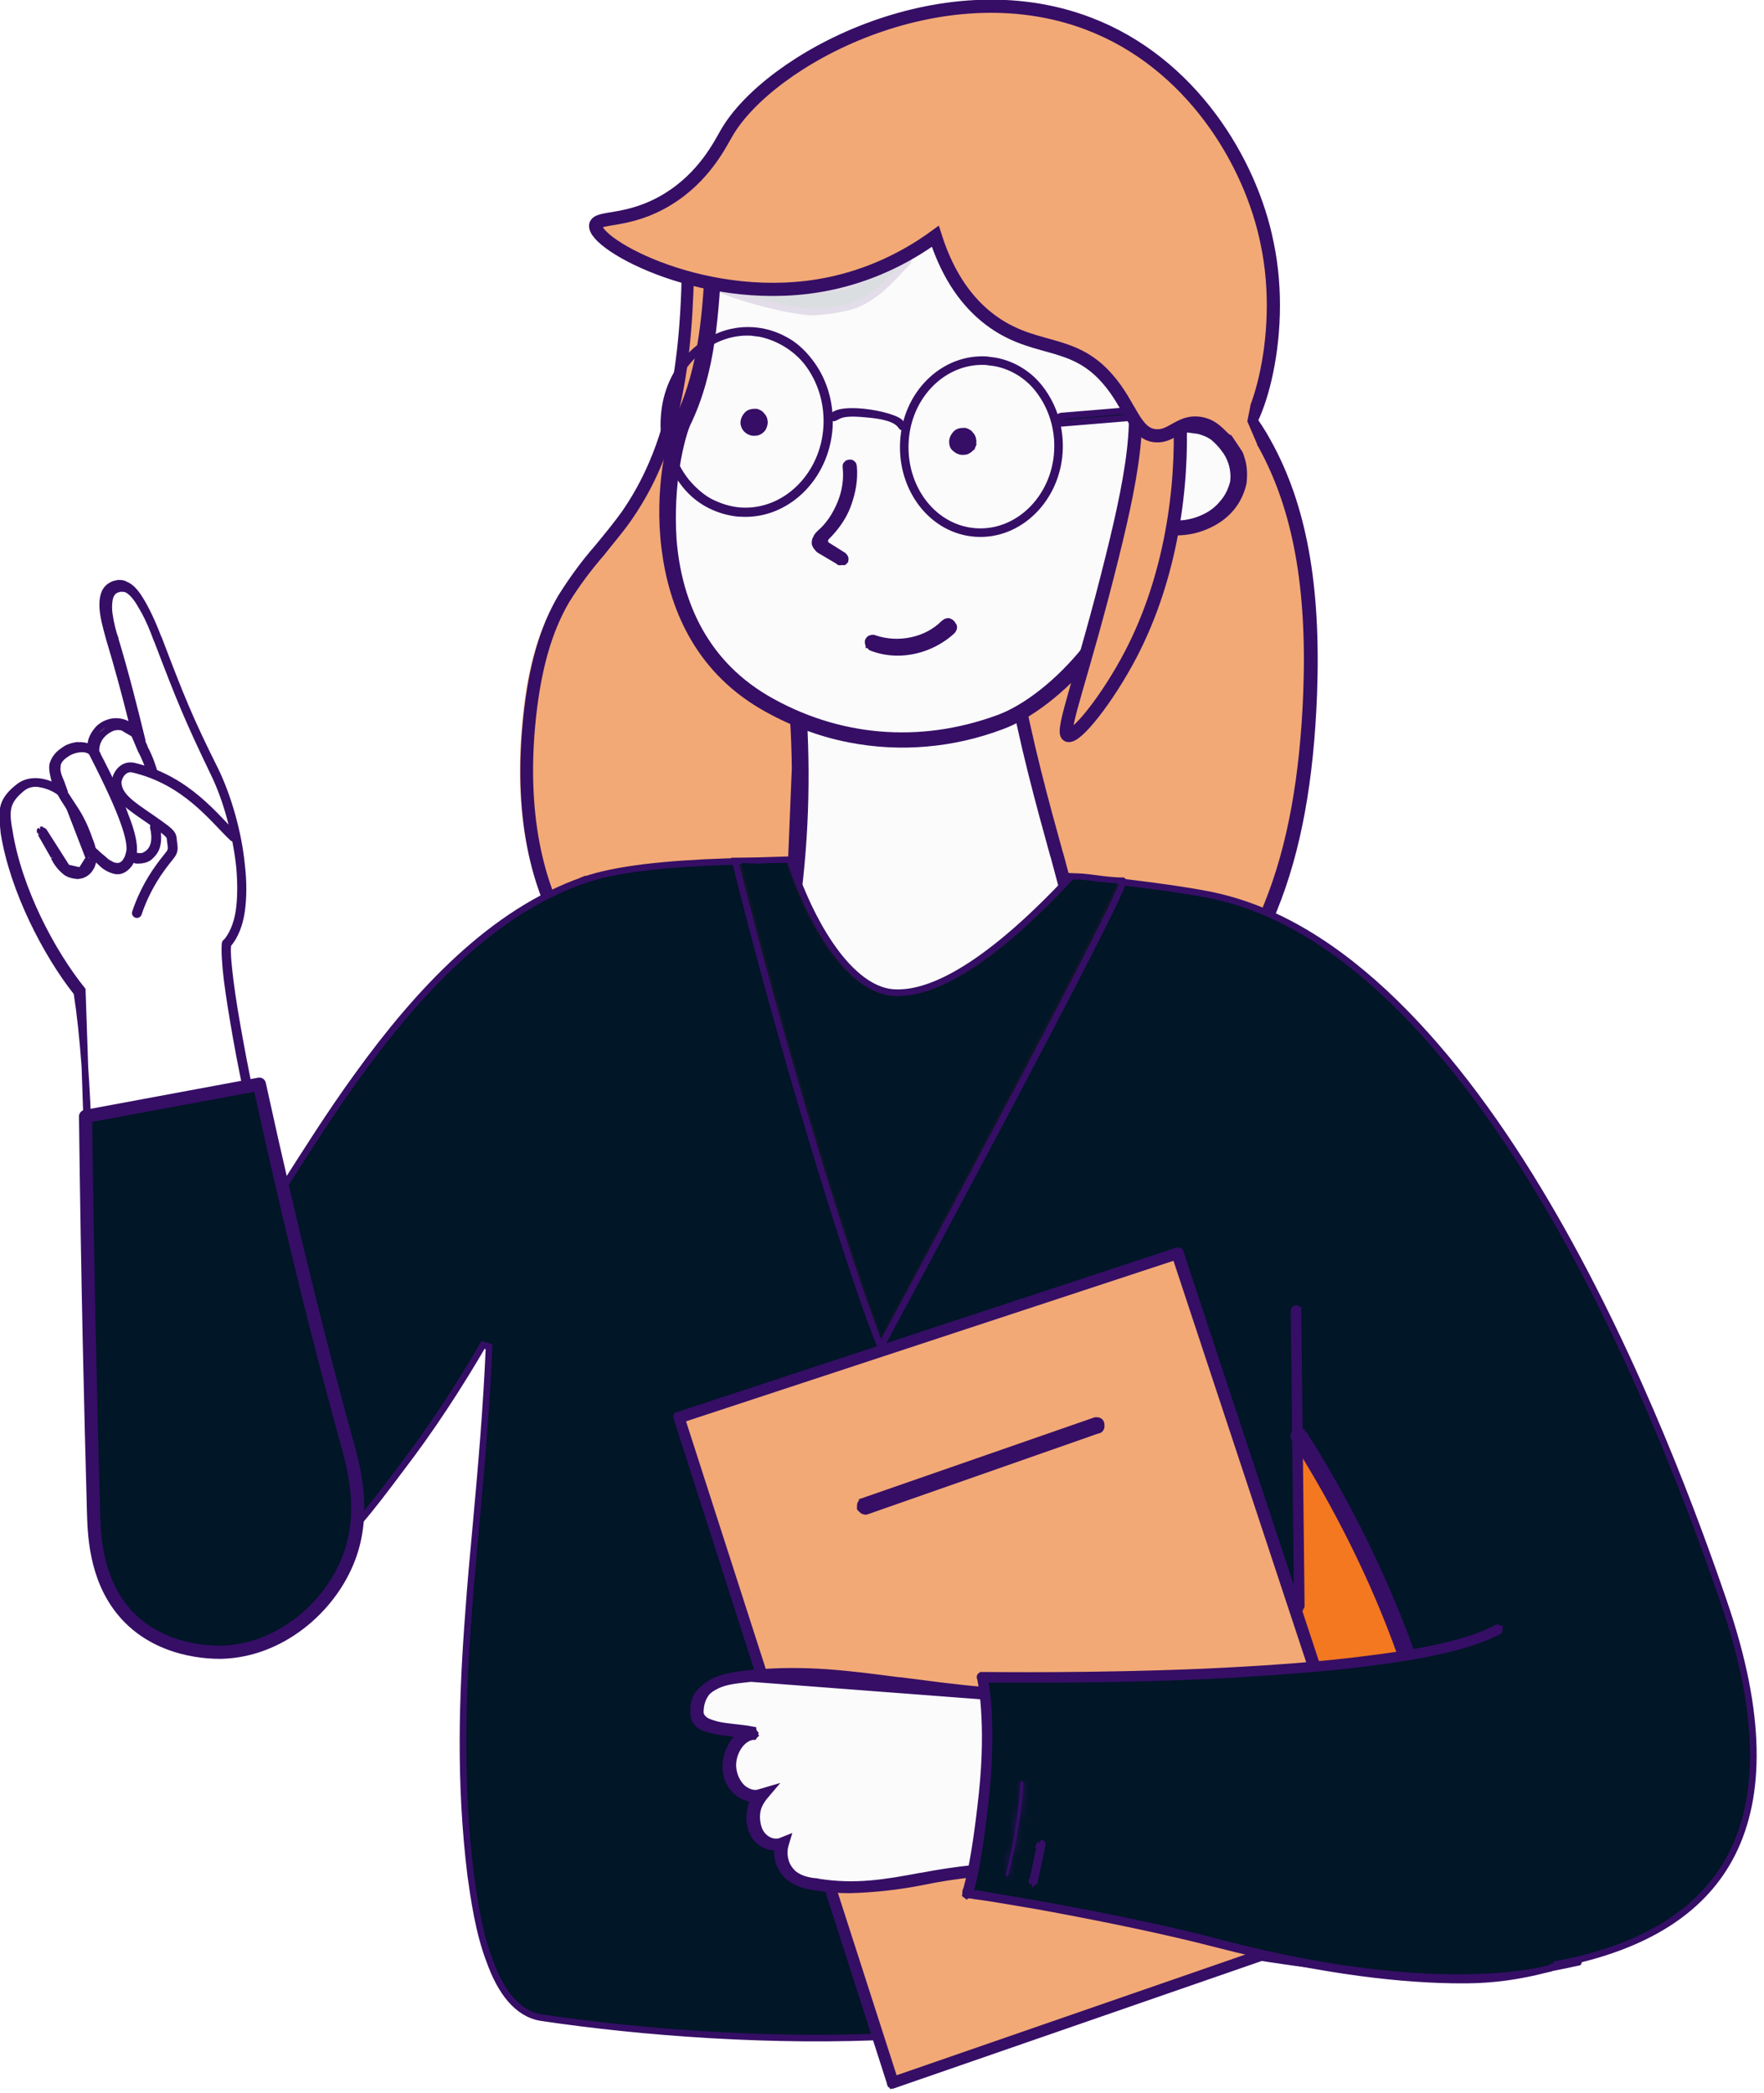 <?xml version="1.0" encoding="utf-8"?>
<!-- Generator: Adobe Illustrator 25.4.1, SVG Export Plug-In . SVG Version: 6.00 Build 0)  -->
<svg version="1.1" id="Layer_1" xmlns="http://www.w3.org/2000/svg" xmlns:xlink="http://www.w3.org/1999/xlink" x="0px" y="0px"
	 viewBox="0 0 268 318" style="enable-background:new 0 0 268 318;" xml:space="preserve">
<style type="text/css">
	.st0{fill:#FFFFFF;}
	.st1{fill:#F2A976;stroke:#360E66;}
	.st2{fill:#360E66;stroke:#360E66;}
	.st3{fill:#F2A976;}
	.st4{fill:#360E66;}
	.st5{fill:#011627;stroke:#360E66;}
	.st6{fill:#FBFBFB;stroke:#360E66;}
	.st7{fill:#FBFBFB;stroke:#360E66;stroke-width:2;}
	.st8{fill:none;stroke:#360E66;stroke-width:1.3;}
	.st9{fill:#360E66;stroke:#360E66;stroke-width:0.75;}
	.st10{opacity:0.13;}
	.st11{fill:#F2A976;stroke:#360E66;stroke-width:2;stroke-miterlimit:10;}
	.st12{fill:#F37820;}
	.st13{fill:none;stroke:#F37820;}
	.st14{fill:#011627;}
	.st15{fill:#FFFFFF;filter:url(#Adobe_OpacityMaskFilter);}
	.st16{mask:url(#path-24-inside-1_15_97_00000174586427584498210610000002450362484156249010_);fill:#360E66;}
	.st17{fill:#FFFFFF;filter:url(#Adobe_OpacityMaskFilter_00000085932697358908511520000010691787781190399129_);}
	.st18{mask:url(#path-27-inside-2_15_97_00000172434988690346858160000000068157952296947128_);fill:#360E66;}
	.st19{fill:#360E66;stroke:#360E66;stroke-miterlimit:10;}
	.st20{fill:#0D1726;stroke:#360E66;}
	.st21{fill:#FFFFFF;filter:url(#Adobe_OpacityMaskFilter_00000075147484230605376880000000876181916814097318_);}
	.st22{mask:url(#path-40-inside-3_15_97_00000114065804416570593530000010024869642112073612_);fill:#360E66;}
	.st23{fill:#360E66;stroke:#360E66;stroke-width:2;}
	.st24{fill:#FFFFFF;stroke:#360E66;}
	.st25{fill:#011627;stroke:#360E66;stroke-width:2;stroke-linecap:round;stroke-linejoin:round;}
	.st26{fill:#FFFFFF;stroke:#360E66;stroke-width:1.5;stroke-linecap:round;stroke-linejoin:round;}
</style>
<polygon class="st0" points="37,164.5 34.7,151.8 34.1,145.4 36.2,139.6 36.2,132.7 35,125.3 31.4,115.5 27.4,106.3 22.8,94.5 
	20.3,90.5 18.2,89.2 16.5,90.2 15.4,91.1 15.8,93.6 17.4,100.6 20.5,110.6 17.6,110.3 15.4,110.8 13.9,112.8 13.3,114.5 11.6,113.8 
	26.9,166.6 "/>
<path class="st1" d="M161.8,52.9c4.1,12.2,1.4,26.9-7.4,34.2c-4.8,4-10.9,5.6-16,9.1c-5.1,3.5-9.3,10.2-7.3,17
	c1.4,4.5,6.7,13.9-3.1,23.5c-8,8,2.4,33.6,35.4,35.1c10.1,0.5,1.6-6.2,10.5-10.9c8.9-4.7,15.3-13.4,19.3-23.4
	c4-10,5.5-21.2,5.9-32.3c0.5-12.9-0.6-26.5-6.9-37.8C185.9,55.9,173.2,48,161.8,52.9z"/>
<path class="st2" d="M163.4,172.4L163.4,172.4l-32.7-57l0.5-0.2c0,0,0,0,0,0c-0.3-0.7-0.5-1.4-0.7-1.9c-2.1-7.1,2.3-14.1,7.5-17.7
	c2.3-1.5,4.7-2.8,7.2-4v0l0,0l0.1,0c3.1-1.5,6.1-2.9,8.7-5.1l0,0c8.4-6.9,11.4-21,7.3-33.4l0,0l0,0c-0.1-0.1-0.1-0.3,0-0.4
	c0.1-0.1,0.2-0.3,0.3-0.3c6-2.5,12.2-1.7,17.7,1.3c5.5,2.9,10.3,7.9,13.3,13.4c5.4,9.7,7.6,21.8,7,38.3l0,0
	c-0.5,13.1-2.4,23.7-6,32.6v0c-4.3,10.9-11.3,19.3-19.5,23.7l0.2,0.4l-0.2-0.4c-1.9,1-3,2.1-3.7,3.3c-0.6,1.1-0.7,2.3-0.8,3.3l0,0
	c-0.1,1-0.3,1.9-0.6,2.5c-0.3,0.6-0.9,1.1-1.8,1.4C166,172.3,164.7,172.5,163.4,172.4z M162.9,53.2l-0.5,0.2l0.1,0.5
	c3.8,12.8,0.5,26.9-7.9,33.9v0c-2.7,2.2-5.8,3.8-8.9,5.3c-2.5,1.1-4.8,2.4-7.1,3.9v0l0,0c-4.7,3.3-9.1,9.7-7.1,16.2
	c0.2,0.5,0.4,1.1,0.6,1.7l0,0.1v0c0.9,2.4,2.1,5.8,2,9.7c-0.1,3.9-1.5,8.2-5.9,12.6l0,0c-2.7,2.7-3.1,7.5-1.3,12.4
	c3.4,9.4,14.9,20.5,36.3,21.5h0c1.1,0,2,0,2.7-0.1c0.7-0.1,1.2-0.3,1.6-0.6c0.4-0.3,0.6-0.7,0.8-1.2c0.1-0.4,0.2-0.9,0.2-1.4l0,0
	c0.1-1.1,0.3-2.4,0.9-3.7c0.7-1.3,1.8-2.6,4.1-3.8l0,0c8.1-4.3,14.9-12.5,19.1-23.1l0,0c3.5-8.7,5.4-19.2,5.9-32.1v0
	c0.6-16-1.6-27.9-6.8-37.4v0c-2.8-5-7-9.5-12-12.4c-5-2.9-10.7-4-16.3-2.2v0l0,0L162.9,53.2z"/>
<path class="st3" d="M103.9,31c0.2,16.3,0,33.8-9.5,47.3c-3.1,4.4-7.1,8.1-9.8,12.7c-3.2,5.4-4.6,11.8-5.2,18.1
	c-1.2,11.9,0,24.5,6.7,34.4c6.7,9.9,20,16.2,31.5,12.3c10.1-3.5,16.4-13.8,17.9-24.1s-1.1-20.8-4-30.9
	C124.6,76.6,115.5,52.9,103.9,31z"/>
<path class="st4" d="M106,157.5c-8.1-1.7-15.3-6.5-19.8-13.4c-5.9-8.9-8.2-20.8-6.7-35.1c0.8-7.8,2.5-13.7,5.3-18.5
	c1.7-2.7,3.5-5.2,5.6-7.6c1.4-1.7,2.8-3.4,4.1-5.2c8.8-12.7,9.3-28.6,9.1-46.7c0-0.2,0.1-0.4,0.2-0.6c0.1-0.2,0.3-0.3,0.6-0.4
	c0.2-0.1,0.5,0,0.7,0.1c0.2,0.1,0.4,0.3,0.5,0.5c10.8,20.7,20,44.2,27.2,69.9c2.8,10,5.4,20.6,4,31.3c-1.6,11.9-8.8,21.7-18.2,25
	C114.4,158.1,110.1,158.4,106,157.5z M105.5,35.3c0,16.7-1.1,31.5-9.5,43.6c-1.3,1.9-2.8,3.6-4.2,5.4c-2,2.3-3.8,4.7-5.4,7.3
	c-2.6,4.5-4.2,10.1-5,17.7C80,123,82.2,134.4,87.8,143c6.9,10.3,19.7,15.4,29.8,11.9c8.7-3,15.4-12.2,16.9-23.3
	c1.4-10.3-1.2-20.7-3.9-30.5C123.9,77,115.4,54.9,105.5,35.3z"/>
<path class="st5" d="M150.7,294.1l-0.3,0.4l0.5,0.3c1.8,1,3.5,0.9,5.2,0.3c1.5-0.5,3-1.5,4.2-2.4l0.1-0.1c0.7-0.5,1.3-0.9,1.8-1.2
	c0.6-0.3,1.1-0.5,1.5-0.6c0.4-0.1,0.8,0,1.1,0.2c0.3,0.2,0.7,0.7,1,1.5l0.1,0.2l0.2,0.1c4.5,1.2,9.3,2.3,14.2,3.3
	c-0.3,0.4-0.7,0.8-1.2,1.3c-4,3.7-10.1,6.4-17.5,8.4c-7.4,1.9-16.2,3-25.4,3.5c-18.4,1-38.6-0.5-54-2.8c-3.7-0.6-6.2-4.1-7.8-8.6
	c-1.7-4.4-2.4-9.6-2.9-13.1c-1.7-14-1.3-27-0.3-40c0.3-4.3,0.7-8.6,1.1-12.9c0.8-8.8,1.6-17.8,2-27.3l-0.9-0.3
	c-3.8,6.5-7.9,12.8-12.5,18.8l0,0c-5,6.7-7.8,10.2-12.1,13.8c-3.6,3-8.8,6.4-13.9,8.6c-2.5,1.1-4.9,1.9-7,2.1c-2.1,0.3-3.8,0-5-0.8
	h0c-1.8-1.3-3.3-4.3-2.4-12.2c1-7.8,4.5-20.2,12.7-39.9c2.6-3,5.6-7.7,9.1-13.2c0.2-0.3,0.4-0.6,0.6-0.9c3.4-5.3,7.2-11.4,11.5-17.3
	c9.1-12.6,20.4-24.8,34.3-29.6l-0.2-0.5l0.2,0.5c4.8-1.7,12.6-2.5,21.7-2.8c9.1-0.3,19.5,0,29.7,0.5c20.4,1.1,39.7,3.5,45.3,4.9
	c10.3,2.5,19.7,9,28.2,17.7c8.5,8.7,16,19.5,22.5,30.8c13,22.6,21.8,46.9,25.8,58.6v0c5.9,17.2,5.6,29.5,1.3,38.1
	c-4.3,8.6-12.7,13.6-23.4,16.2c-16.6,4-38.5,1.8-58.1-2.1c0.3-0.5,0.5-1.1,0.6-1.6c0.3-1.4,0.1-2.8-0.6-3.9c-1.4-2.3-4.5-4-8.2-4.8
	C166.5,283.6,156.1,285.5,150.7,294.1z M151.9,294.1c5.2-7.7,14.8-9.5,21.8-8c3.6,0.8,6.4,2.4,7.5,4.3c0.6,1,0.8,2,0.5,3.2
	c-0.1,0.5-0.4,1.1-0.7,1.7c-5-1-9.8-2.2-14.4-3.3c-0.3-0.8-0.7-1.4-1.2-1.7c-0.6-0.4-1.2-0.5-1.8-0.4c-0.6,0.1-1.2,0.4-1.8,0.7
	c-0.6,0.3-1.3,0.8-1.9,1.2l-0.1,0.1c-1.3,0.9-2.6,1.8-4,2.3C154.4,294.6,153.2,294.7,151.9,294.1z"/>
<path class="st6" d="M120.2,141.2L120.2,141.2L120.2,141.2c1.7-10.6,2.2-21.3,1.6-32c11.6-1.8,21.8-3.5,31.7-6
	c1.8,9.9,4.3,19.1,6.4,26.7c0.9,3.1,1.7,6,2.3,8.6c-0.8,3.3-3.7,8-7.4,12.1c-1.9,2.1-4,3.9-6.1,5.3c-2.1,1.4-4.2,2.4-6.1,2.6
	c-3.8,0.5-7.1-1.7-10.4-4.7c-1-0.9-1.9-1.8-2.8-2.7c-0.6-0.6-1.3-1.3-1.9-1.9c-1.6-1.5-3.2-2.9-4.9-3.9l0,0l0,0
	c-0.9-0.4-1.6-1-2.1-1.8C120,142.7,120,141.9,120.2,141.2z"/>
<path class="st7" d="M121.6,109.2L121.6,109.2 M121.6,109.2L121.6,109.2 M121.6,109.3c0.6,10.6,0.1,21.2-1.6,31.7
	c-0.2,0.9-0.2,1.8,0.1,2.6l0,0.1 M121.6,109.3l-1.4,34.4 M120.1,143.7L120.1,143.7 M120.1,143.7L120.1,143.7 M120.2,143.8
	c0.6,0.8,1.3,1.5,2.3,1.9c2.3,1.3,4.4,3.4,6.7,5.7l0.1,0.1l0,0c2,1.9,4,3.9,6.2,5.4c2.2,1.5,4.5,2.4,7.1,2.1h0 M120.2,143.8
	l22.4,15.1 M142.5,158.9c2-0.2,4.1-1.2,6.2-2.6c2.1-1.4,4.1-3.3,6-5.3c3.7-4.1,6.7-8.9,7.6-12.3l0-0.1 M142.5,158.9l19.8-20.4
	 M162.4,138.5l0-0.1 M162.4,138.5l0-0.1 M122,145.7L122,145.7L122,145.7c-1-0.5-1.8-1.2-2.4-2.1c-0.3-0.8-0.4-1.7-0.1-2.6l0,0l0,0
	c1.7-10.7,2.2-21.5,1.5-32.2c0,0,0-0.1,0-0.1c0,0,0.1,0,0.1,0l0,0l0,0c12.9-2,22.8-3.7,32.6-6.1h0c0.1,0,0.2,0,0.3,0l0,0
	c0,0,0,0,0,0c0,0,0,0,0,0c1.8,10.1,4.4,19.5,6.5,27.1l0,0l0,0l0.1,0.3c0.8,3,1.6,5.9,2.2,8.4c-0.8,3.5-3.8,8.4-7.7,12.6
	c-1.9,2.1-4.1,4-6.2,5.4c-2.2,1.4-4.3,2.4-6.3,2.6h0c-0.4,0-0.8,0.1-1.2,0.1c-2.4,0-4.6-0.9-6.7-2.4c-2.1-1.5-4.1-3.4-6.1-5.3
	c-0.1-0.1-0.1-0.1-0.2-0.2C126.3,149.1,124.2,147,122,145.7z"/>
<path class="st6" d="M109.2,34.9L109.2,34.9c0.3-4.7,4.5-8.3,10.4-10.7c5.8-2.4,13-3.4,18.7-3c3.9,0.4,7.8,1.3,11.5,2.7v0l0,0
	c11.2,4,21.9,10.2,27.6,19.4c-1.5,7.2-2.1,14.6-1.8,21.9l0,0.8l0.7-0.3c1.3-0.6,2-0.9,2.7-1c0.7-0.1,1.5,0,3,0.2l0,0
	c1.8,0.3,3.4,1.5,4.4,3.1c1.1,1.6,1.5,3.5,1.2,5v0c-1.1,5.4-7.9,8.4-13.7,5.5l-0.7-0.3l0,0.8c-0.5,7.3-3.7,14.1-7.9,19.5
	c-4.2,5.4-9.4,9.3-13.6,10.9l0,0c-5.8,2.2-11.9,3.1-18.1,2.6c-6.1-0.5-12.1-2.4-17.4-5.5l0,0c-9.6-5.7-13.2-14.9-14.1-23.4
	c-0.5-4.3-0.2-8.3,0.3-11.6c0.5-3.3,1.2-5.8,1.8-7v0c3.8-8,4.3-17,4.7-25.7C109,37.3,109.1,36.1,109.2,34.9z"/>
<path class="st2" d="M182.2,63.6c-2.4-0.3-3.3-0.4-4.7,0.1l-0.7,0.3l0-0.7c-0.1-6.7,0.5-13.4,1.9-20 M182.2,63.6l-3.1-20.2
	 M182.2,63.6c1,0.2,2,0.6,2.9,1.2c0.9,0.6,1.6,1.3,2.2,2.2l0,0l0,0c0.7,0.9,1.1,1.9,1.4,3c0.3,1.1,0.3,2.2,0.2,3.3
	c-0.3,1.4-0.9,2.7-1.8,3.8c-0.9,1.1-2.1,2-3.4,2.6l0,0c-2.7,1.3-5.8,1.5-8.7,0.5l-0.6-0.2l-0.1,0.6c-0.9,7.4-4.3,14-8.6,19.2
	c-4.3,5.2-9.4,9-13.5,10.5l0,0c-7.4,2.8-15.4,3.5-23.1,2c-4.7-0.9-9.3-2.7-13.4-5.1h0c-9.8-5.8-13.6-15.1-14.7-23.9
	c-1.1-8.8,0.7-16.8,2.1-19.8c3.7-7.8,4.2-16.7,4.6-25.1l0-0.1c0,0,0,0,0,0c0-0.4,0-0.8,0.1-1.2c0-0.8,0.1-1.6,0.1-2.4
	c0.2-2.8,1.5-5.3,4.1-7.6l0,0c3.1-2.7,7.6-4.7,12.5-5.9c4.8-1.2,9.9-1.7,13.9-1.4 M182.2,63.6l-43.8-43.7 M178.6,43.3
	C178.6,43.3,178.6,43.3,178.6,43.3l0.5,0.1 M178.6,43.3C178.6,43.3,178.6,43.3,178.6,43.3l0.5,0.1 M178.6,43.3c0-0.2,0-0.4-0.1-0.5
	 M179.1,43.4c0.1-0.3,0-0.6-0.2-0.9 M178.5,42.8C178.5,42.8,178.5,42.8,178.5,42.8l0.4-0.3 M178.5,42.8
	c-6.4-10.6-18.9-16.8-28.3-20.1l0,0v0c-3.8-1.4-7.8-2.4-11.9-2.8 M178.5,42.8C178.5,42.8,178.5,42.8,178.5,42.8l0.4-0.3 M179,42.5
	c-6.5-10.7-19.1-17-28.6-20.3l-12.1-2.3 M142.1,21.9L142.1,21.9L142.1,21.9c-1.3-0.3-2.5-0.4-3.8-0.5l0,0c-3.9-0.3-8.7,0.2-13.3,1.3
	c-4.6,1.1-9,3-12,5.7c-2.2,2-3.5,4.2-3.6,6.6l0,0l-0.2,3.6v0c-0.5,8.8-0.9,17.8-4.8,25.8l0,0c-0.4,0.9-1.1,3.2-1.6,6.3
	c-0.5,3.1-0.8,7.1-0.5,11.4c0.7,8.5,4.1,18.1,14.1,24c10.8,6.3,23.3,7.4,35.3,3c4.1-1.5,9.2-5.4,13.4-10.7c4.2-5.3,7.5-12.1,8-19.4
	l0,0c0-0.1,0-0.2,0.1-0.3c0.1-0.1,0.1-0.2,0.2-0.2c0.1-0.1,0.2-0.1,0.3-0.1c0.1,0,0.2,0,0.3,0.1l0,0l0,0c1.4,0.7,2.9,1.1,4.5,1.1
	c1.5,0,3.1-0.3,4.5-1c1.1-0.5,2.1-1.3,2.8-2.2c0.8-0.9,1.3-2,1.6-3.2l0,0l0,0c0.2-1.8-0.3-3.6-1.4-5c-0.5-0.7-1.1-1.3-1.7-1.8
	c-0.7-0.5-1.5-0.8-2.3-1l0,0l0,0l-0.1,0c-1.4-0.2-2.2-0.3-2.9-0.2c-0.8,0.1-1.4,0.4-2.6,1c-0.1,0.1-0.2,0.1-0.4,0.1s-0.2,0-0.3-0.1
	c-0.1-0.1-0.2-0.2-0.3-0.3c-0.1-0.1-0.1-0.2-0.1-0.4v0c-0.3-7.3,0.3-14.5,1.7-21.7l0-0.2l-0.1-0.2c-6.3-10-18.3-15.9-27.3-19.1
	C147.2,23.2,144.7,22.4,142.1,21.9z"/>
<path class="st2" d="M113,64.2L113,64.2L113,64.2c0-0.3,0.1-0.6,0.3-0.9c0.2-0.3,0.4-0.5,0.7-0.6c0.3-0.1,0.6-0.1,0.9-0.1
	c0.3,0.1,0.6,0.2,0.8,0.5c0.2,0.2,0.4,0.5,0.4,0.8c0.1,0.3,0,0.6-0.1,0.9c-0.1,0.3-0.3,0.5-0.6,0.7c-0.3,0.2-0.6,0.2-0.9,0.2v0l0,0
	c-0.4,0-0.8-0.2-1.1-0.5C113.2,65,113,64.6,113,64.2z"/>
<path class="st2" d="M144.7,67.1L144.7,67.1L144.7,67.1c0-0.3,0.1-0.6,0.3-0.9c0.2-0.3,0.4-0.5,0.7-0.6c0.3-0.1,0.6-0.1,0.9-0.1
	c0.3,0.1,0.6,0.2,0.8,0.5c0.2,0.2,0.4,0.5,0.4,0.8c0.1,0.3,0,0.6-0.1,0.9l0.5,0.2l-0.5-0.2c-0.1,0.3-0.3,0.5-0.6,0.7
	s-0.6,0.2-0.9,0.2v0l0,0c-0.4,0-0.8-0.2-1.1-0.5C144.8,67.9,144.7,67.5,144.7,67.1z"/>
<path class="st2" d="M174.4,71.4L174.4,71.4L174.4,71.4c0,0.1-0.1,0.2-0.3,0.3c-0.1,0.1-0.2,0.1-0.4,0.1l-0.1,0
	c-0.1,0-0.3-0.2-0.3-0.3c-0.1-0.1-0.1-0.3,0-0.4c0.5-1.6,0.8-2.6,1.3-3.9c0.1-0.2,0.1-0.5,0.2-0.7c0-0.1,0.1-0.3,0.3-0.3
	c0.1-0.1,0.3-0.1,0.4-0.1c0.1,0,0.3,0.1,0.3,0.3c0.1,0.1,0.1,0.3,0,0.4c0,0,0,0.1,0,0.1C175.3,68.5,175,69.6,174.4,71.4z"/>
<path class="st8" d="M151.3,55L151.3,55L151.3,55c-0.5-0.1-0.9-0.1-1.4-0.2l0,0c-6.5-0.4-12.1,5.1-12.5,12.3
	c-0.4,7.2,4.4,13.4,10.9,13.8c6.5,0.4,12.1-5.2,12.5-12.3c0.2-3.4-0.8-6.8-2.9-9.5C156.3,57,153.9,55.5,151.3,55z"/>
<path class="st4" d="M110.9,78.3L110.9,78.3c-3-0.6-5.6-2.2-7.4-4.6l0,0c-2.3-3-3.4-6.7-3.1-10.4h0v0c0.5-8,6.8-14,13.9-13.6
	c1.8,0.1,3.5,0.6,5,1.4c1.6,0.8,2.9,2,4,3.4v0l0,0c2.3,2.9,3.4,6.6,3.2,10.4v0c-0.5,8-6.8,14-13.9,13.6l0,0
	C112,78.5,111.4,78.4,110.9,78.3z M115.6,51.2L115.6,51.2L115.6,51.2c-0.5-0.1-0.9-0.1-1.4-0.2l0,0l0,0c-6.5-0.4-12.1,5.2-12.5,12.3
	c-0.3,3.4,0.8,6.8,2.9,9.5c1,1.2,2.2,2.3,3.5,3c1.4,0.7,2.9,1.2,4.5,1.3l0,0c6.5,0.4,12.1-5.2,12.5-12.3c0.2-3.4-0.8-6.8-2.9-9.5
	C120.6,53.3,118.2,51.8,115.6,51.2z"/>
<path class="st9" d="M127.7,85.5l-0.1,0c-0.1,0-0.2,0-0.2-0.1l-2.7-1.6l0,0l0,0c-0.2-0.1-0.5-0.3-0.6-0.5c-0.2-0.2-0.3-0.4-0.4-0.7
	c0-0.3,0-0.6,0.2-0.9c0.1-0.3,0.4-0.6,0.6-0.8l0,0l0,0c1.4-1.2,2.4-2.8,3.1-4.5c0.7-1.7,1-3.6,0.8-5.4l0,0l0,0c0-0.1,0-0.2,0-0.3
	c0-0.1,0.1-0.2,0.1-0.2c0.1-0.1,0.1-0.1,0.2-0.2c0.1,0,0.2-0.1,0.3-0.1s0.2,0,0.3,0c0.1,0,0.2,0.1,0.2,0.1c0.1,0.1,0.1,0.1,0.2,0.2
	c0,0.1,0.1,0.2,0.1,0.3v0l0,0c0.2,2.1-0.2,4.1-0.9,6c-0.7,1.9-1.9,3.5-3.3,4.9l-0.2,0.3l0.1,0.6l2.7,1.7v0l0,0
	c0.1,0.1,0.2,0.2,0.3,0.4c0.1,0.2,0,0.3,0,0.5c-0.1,0.1-0.2,0.3-0.3,0.3C127.9,85.4,127.8,85.5,127.7,85.5z"/>
<path class="st5" d="M171.1,63.5L171.1,63.5L171.1,63.5l-9.7,0.8l0,0l0,0c-0.1,0-0.1,0-0.2,0c-0.1,0-0.1,0-0.2-0.1l-0.3,0.4l0.3-0.4
	c-0.1,0-0.1-0.1-0.1-0.2c0-0.1-0.1-0.1-0.1-0.2c0-0.1,0.1-0.3,0.1-0.4c0.1-0.1,0.2-0.2,0.4-0.2l0,0l0,0l9.7-0.8l0,0l0,0
	c0.1,0,0.1,0,0.2,0c0.1,0,0.1,0,0.2,0.1c0.1,0,0.1,0.1,0.1,0.2c0,0.1,0.1,0.1,0.1,0.2c0,0.1-0.1,0.3-0.1,0.4l0.4,0.3l-0.4-0.3
	C171.3,63.4,171.2,63.5,171.1,63.5z"/>
<g class="st10">
	<path class="st5" d="M107.7,39.7L107.7,39.7L107.7,39.7C107.7,39.7,107.7,39.7,107.7,39.7C107.7,39.7,107.7,39.7,107.7,39.7
		c0.1,0,0.1,0,0.1,0c0,0,0.1,0,0.1,0.1c0.1,0,0.2,0.1,0.3,0.2c0.3,0.1,0.5,0.2,0.6,0.3l0,0l0,0c1.3,0.6,2.6,1.2,4,1.7l0,0l0,0
		c0.6,0.2,1.2,0.4,1.8,0.5c0.1,0,0.1,0,0.2,0.1c0.6,0.2,1.1,0.3,1.7,0.5c1.2,0.4,2.5,0.6,3.7,0.7c2.9,0.5,5.9,0.3,8.8-0.5v0l0,0
		c2.9-0.8,5-2.6,7.6-5.4c0.1-0.1,0.3-0.3,0.4-0.4l0,0c0.1-0.1,0.2-0.2,0.3-0.3c0.1,0,0.1-0.1,0.1-0.1c0,0,0,0,0,0l0,0l0,0
		c0.1,0.1,0.2,0.2,0.3,0.5c0.1,0.3,0.2,0.6,0.3,0.9c0.1,0.3,0.1,0.6,0,0.9c0,0.3-0.1,0.4-0.1,0.4l0,0l0,0c-1.4,1.5-2.8,3-4.3,4.3
		c-1.5,1.2-3,2.1-4.6,2.5l0,0l0,0c-2,0.5-4,0.8-6.1,0.8c-1.7-0.2-3.5-0.5-5.1-0.9l0,0l0,0c-2.7-0.6-5.4-1.4-8-2.4
		c-0.4-0.2-0.9-0.4-1.3-0.6l0,0l0,0c-0.2-0.1-0.4-0.3-0.6-0.5l0,0l0,0c-0.5-0.8-0.7-1.8-0.6-2.7c0.1-0.3,0.2-0.4,0.2-0.5
		C107.6,39.7,107.6,39.7,107.7,39.7L107.7,39.7C107.6,39.7,107.6,39.7,107.7,39.7z M137.4,37.1C137.4,37.1,137.4,37.1,137.4,37.1
		C137.4,37.1,137.4,37.1,137.4,37.1z"/>
</g>
<path class="st11" d="M169,84.5c3.2-12.9,5.5-25,1-30.1c-0.5-0.5-1.9-2-1.9-4c0-3,3.2-6.5,5.2-6.2c5.6,0.8,10.8,31.6-1.5,55.2
	c-3.5,6.7-8.4,12.9-9.6,12.3C161.1,111.1,164.5,102.7,169,84.5z"/>
<path class="st11" d="M90.5,34.2c-0.5,2.9,17.2,12.7,35.5,8.9c5.8-1.2,11.3-3.7,16.1-7.2c2.1,6.6,5.2,10.1,7.6,12.1
	c7,5.8,13,3.1,18.6,9.6c3.5,4,4.1,8.4,7.3,8.6c2.4,0.2,3.7-2.3,6.6-1.9c2.9,0.4,3.5,2.9,4.9,2.8c3.4-0.2,8.5-15.6,5.4-30.2
	C190,24.5,180.9,9.5,165.4,3.6c-22.5-8.6-48.6,5.5-55,16.6c-1,1.7-3.4,6.7-9,10.1C95.5,33.9,90.8,32.8,90.5,34.2z"/>
<path class="st3" d="M189,69l-2-3l3-4.5l-0.5,2.5l1.5,3.5L189,69z"/>
<path class="st12" d="M198,244.5V221l8.5,14.5l6,15l-6,1L200,252L198,244.5z"/>
<path class="st13" d="M198,244.5V221l8.5,14.5l6,15l-6,1L200,252L198,244.5z"/>
<path class="st14" d="M138.3,247.5c0,0-0.1,0-0.1,0c0,0-0.1-0.1-0.1-0.1c-4.2-6.6-8.6-13.2-13.3-19.6c0-0.1-0.1-0.1,0-0.2
	c0-0.1,0-0.1,0.1-0.2c0.1,0,0.1-0.1,0.2,0c0.1,0,0.1,0.1,0.2,0.1c4.6,6.3,9.1,13,13.3,19.6c0,0.1,0.1,0.1,0,0.2
	c0,0.1-0.1,0.1-0.1,0.2C138.4,247.5,138.3,247.5,138.3,247.5z"/>
<defs>
	<filter id="Adobe_OpacityMaskFilter" filterUnits="userSpaceOnUse" x="123.8" y="226.4" width="15.8" height="22.1">
		<feColorMatrix  type="matrix" values="1 0 0 0 0  0 1 0 0 0  0 0 1 0 0  0 0 0 1 0"/>
	</filter>
</defs>
<mask maskUnits="userSpaceOnUse" x="123.8" y="226.4" width="15.8" height="22.1" id="path-24-inside-1_15_97_00000174586427584498210610000002450362484156249010_">
	<path class="st15" d="M138.3,247.5c0,0-0.1,0-0.1,0c0,0-0.1-0.1-0.1-0.1c-4.2-6.6-8.6-13.2-13.3-19.6c0-0.1-0.1-0.1,0-0.2
		c0-0.1,0-0.1,0.1-0.2c0.1,0,0.1-0.1,0.2,0c0.1,0,0.1,0.1,0.2,0.1c4.6,6.3,9.1,13,13.3,19.6c0,0.1,0.1,0.1,0,0.2
		c0,0.1-0.1,0.1-0.1,0.2C138.4,247.5,138.3,247.5,138.3,247.5z"/>
</mask>
<path class="st16" d="M138.3,247.5l0.1-1l0,0l0,0L138.3,247.5z M138.1,247.4l-0.8,0.5l0,0L138.1,247.4z M124.8,227.8l-0.8,0.6l0,0
	l0,0L124.8,227.8z M124.9,227.4l-0.6-0.8l0,0l0,0L124.9,227.4z M125.2,227.5l-0.8,0.6l0,0L125.2,227.5z M138.5,247.1l-0.8,0.5l0,0
	L138.5,247.1z M138.4,247.4l0.5,0.9l0,0l0,0L138.4,247.4z M138.3,246.5c0.1,0,0.2,0,0.4,0.1l-1,1.8c0.2,0.1,0.4,0.2,0.6,0.2
	L138.3,246.5z M138.6,246.6c0.1,0.1,0.2,0.1,0.3,0.2l-1.7,1.1c0.1,0.2,0.3,0.3,0.5,0.4L138.6,246.6z M138.9,246.8
	c-4.2-6.7-8.7-13.3-13.3-19.6l-1.6,1.2c4.6,6.3,9,12.9,13.2,19.5L138.9,246.8z M125.6,227.2c0.1,0.2,0.2,0.3,0.1,0.5l-2-0.3
	c-0.1,0.3,0,0.7,0.2,0.9L125.6,227.2z M125.8,227.8c0,0.2-0.1,0.4-0.3,0.5l-1.2-1.6c-0.3,0.2-0.4,0.5-0.5,0.8L125.8,227.8z
	 M125.4,228.2c-0.2,0.1-0.4,0.1-0.5,0.1l0.3-2c-0.3-0.1-0.7,0-0.9,0.2L125.4,228.2z M124.9,228.4c-0.2,0-0.4-0.1-0.5-0.3l1.6-1.2
	c-0.2-0.3-0.5-0.5-0.8-0.5L124.9,228.4z M124.4,228.1c4.6,6.3,9.1,12.9,13.2,19.5l1.7-1.1c-4.2-6.7-8.7-13.3-13.3-19.6L124.4,228.1z
	 M137.7,247.6c-0.1-0.2-0.1-0.4-0.1-0.6l2,0.4c0.1-0.3,0-0.7-0.2-1L137.7,247.6z M137.6,247.1c0-0.2,0.2-0.4,0.3-0.5l1.1,1.7
	c0.3-0.2,0.5-0.5,0.5-0.8L137.6,247.1z M137.9,246.6c0.1-0.1,0.3-0.1,0.4-0.1l-0.1,2c0.3,0,0.5,0,0.7-0.2L137.9,246.6z"/>
<path class="st5" d="M124,234.8L124,234.8 M124,234.8L124,234.8 M124,234.8L124,234.8 M124,234.8L124,234.8"/>
<path class="st14" d="M134.1,257.4c0,0-0.1,0-0.1,0c0,0-0.1-0.1-0.1-0.1l-6.5-10c0-0.1-0.1-0.1,0-0.2c0-0.1,0.1-0.1,0.1-0.2
	c0,0,0.1,0,0.1,0c0,0,0.1,0,0.1,0c0,0,0.1,0,0.1,0c0,0,0.1,0,0.1,0.1l6.5,10c0,0.1,0.1,0.1,0,0.2c0,0.1-0.1,0.1-0.1,0.2
	C134.2,257.4,134.1,257.4,134.1,257.4z"/>
<defs>
	
		<filter id="Adobe_OpacityMaskFilter_00000140012734137634810330000005007869816333508996_" filterUnits="userSpaceOnUse" x="126.4" y="245.9" width="9" height="12.5">
		<feColorMatrix  type="matrix" values="1 0 0 0 0  0 1 0 0 0  0 0 1 0 0  0 0 0 1 0"/>
	</filter>
</defs>
<mask maskUnits="userSpaceOnUse" x="126.4" y="245.9" width="9" height="12.5" id="path-27-inside-2_15_97_00000172434988690346858160000000068157952296947128_">
	<path style="fill:#FFFFFF;filter:url(#Adobe_OpacityMaskFilter_00000140012734137634810330000005007869816333508996_);" d="
		M134.1,257.4c0,0-0.1,0-0.1,0c0,0-0.1-0.1-0.1-0.1l-6.5-10c0-0.1-0.1-0.1,0-0.2c0-0.1,0.1-0.1,0.1-0.2c0,0,0.1,0,0.1,0
		c0,0,0.1,0,0.1,0c0,0,0.1,0,0.1,0c0,0,0.1,0,0.1,0.1l6.5,10c0,0.1,0.1,0.1,0,0.2c0,0.1-0.1,0.1-0.1,0.2
		C134.2,257.4,134.1,257.4,134.1,257.4z"/>
</mask>
<path class="st18" d="M134.1,257.4l0,1h0l0,0L134.1,257.4z M133.9,257.3l0.8-0.5l0,0L133.9,257.3z M127.4,247.3l-0.8,0.5l0,0
	L127.4,247.3z M127.5,247l-0.5-0.8l0,0L127.5,247z M127.8,247.1l-0.8,0.5l0,0L127.8,247.1z M134.3,257l0.8-0.5l0,0L134.3,257z
	 M134.2,257.4l-0.5-0.8l0,0L134.2,257.4z M134.1,256.4c0.1,0,0.2,0,0.4,0.1l-1,1.8c0.2,0.1,0.4,0.2,0.6,0.2L134.1,256.4z
	 M134.5,256.5c0.1,0.1,0.2,0.1,0.3,0.2l-1.7,1.1c0.1,0.2,0.3,0.3,0.5,0.4L134.5,256.5z M134.7,256.8l-6.5-10l-1.7,1.1l6.5,10
	L134.7,256.8z M128.2,246.8c0.1,0.2,0.1,0.4,0.1,0.6l-2-0.4c-0.1,0.3,0,0.7,0.2,1L128.2,246.8z M128.3,247.3c0,0.2-0.2,0.4-0.3,0.5
	l-1.1-1.7c-0.3,0.2-0.5,0.5-0.5,0.8L128.3,247.3z M128,247.8c-0.1,0.1-0.2,0.1-0.3,0.1l-0.4-2c-0.2,0-0.3,0.1-0.5,0.2L128,247.8z
	 M127.7,247.9c-0.1,0-0.2,0-0.3,0l0.4-2c-0.2,0-0.3,0-0.5,0L127.7,247.9z M127.5,247.9c-0.1,0-0.2-0.1-0.3-0.1l1.1-1.6
	c-0.1-0.1-0.3-0.2-0.5-0.2L127.5,247.9z M127.2,247.8c-0.1-0.1-0.1-0.1-0.2-0.2l1.7-1.1c-0.1-0.1-0.2-0.3-0.3-0.4L127.2,247.8z
	 M127,247.6l6.5,10l1.7-1.1l-6.5-10L127,247.6z M133.5,257.6c-0.1-0.2-0.1-0.4-0.1-0.6l2,0.4c0.1-0.3,0-0.7-0.2-1L133.5,257.6z
	 M133.4,257c0-0.2,0.2-0.4,0.3-0.5l1.1,1.7c0.3-0.2,0.5-0.5,0.5-0.8L133.4,257z M133.7,256.6c0.1-0.1,0.3-0.1,0.4-0.1l0.1,2
	c0.2,0,0.5-0.1,0.7-0.2L133.7,256.6z"/>
<path class="st1" d="M103.6,215.6l75-24.7l32.7,98.9l-75.4,26.1L103.6,215.6z"/>
<path class="st2" d="M135.6,316.8L135.6,316.8L135.6,316.8c-0.1,0-0.1,0-0.1,0l0,0l0,0c0,0-0.1,0-0.1-0.1l-0.4,0.3l0.4-0.3
	c0,0,0-0.1-0.1-0.1v0l-32.5-101.3l0,0c0-0.1,0-0.2,0-0.2c0-0.1,0.1-0.1,0.2-0.1l0,0l75.9-25h0c0,0,0.1,0,0.1,0c0,0,0.1,0,0.1,0
	c0,0,0.1,0,0.1,0.1c0,0,0,0.1,0.1,0.1h0l33,99.8c0,0,0,0,0,0c0,0.1,0,0.2,0,0.2l0.4,0.2l-0.4-0.2c0,0.1-0.1,0.1-0.2,0.1l0,0
	L135.6,316.8C135.6,316.8,135.6,316.8,135.6,316.8z M103.8,215.3l-0.5,0.2l0.2,0.5l32,99.8l0.2,0.5l0.5-0.2l74.8-25.9l0.5-0.2
	l-0.2-0.5l-32.5-98.3l-0.2-0.5l-0.5,0.2L103.8,215.3z"/>
<path class="st6" d="M114.2,255L114.2,255c-0.1,0-0.1,0-0.2,0c-1.6,0.2-3.5,0.3-5,1c-0.8,0.4-1.5,0.8-1.9,1.5
	c-0.4,0.6-0.7,1.5-0.7,2.6c0,0.5,0.3,0.9,0.7,1.2c0.4,0.3,1.1,0.5,1.8,0.7c0.8,0.2,1.7,0.3,2.6,0.4l0,0c0.9,0.1,1.9,0.2,2.9,0.4l0,1
	c-0.8,0.1-1.7,0.7-2.3,1.7c-0.6,1-0.9,2.2-0.7,3.4c0.2,1.2,0.8,2.2,1.5,2.8c0.8,0.6,1.7,0.9,2.5,0.6l1.7-0.5l-1.1,1.3
	c-0.5,0.7-0.9,1.4-1,2.3c-0.1,0.8,0,1.7,0.3,2.5c0.6,1.5,2.1,2.2,3.3,1.8l1-0.4l-0.3,1c-0.2,0.7-0.2,1.6,0,2.3
	c0.2,0.8,0.6,1.4,1.2,2c1.1,0.9,2.4,1.2,3.9,1.4l0,0c5.2,0.8,9.5,0.2,14.3-0.7c0.4-0.1,0.8-0.1,1.2-0.2c4.5-0.8,9.5-1.6,15.9-1.6
	c0.5,0,1.1-0.3,1.6-0.8c0.4-0.3,0.7-0.7,1.1-1.1c0.2-0.2,0.4-0.4,0.6-0.6c2.7-2.8,4-7.2,5.2-11.6v0c0.8-2.9,1.6-5.8,1.4-8.8l0,0l0,0
	c0-0.8-0.6-1.4-1.9-1.9c-1.2-0.5-2.9-0.7-4.8-0.9c-1.8-0.1-3.8-0.1-5.4-0.1c-0.3,0-0.5,0-0.8,0c-1.3,0-2.4,0-3.1,0L114.2,255z
	 M114.2,255c6.1-0.6,11.3-0.3,16.8,0.4 M114.2,255l16.8,0.4 M131,255.4c1.8,0.2,3.6,0.5,5.6,0.7 M131,255.4l5.6,0.7 M136.6,256.1
	c3.9,0.5,8.2,1.1,13.2,1.5L136.6,256.1z"/>
<path class="st2" d="M108.5,255.4c1.7-0.8,3.9-1,5.4-1.2h0.2h0l0,0c8.2-0.8,14.8,0.1,22.5,1.1h0l0.2,0c4,0.5,8.1,1.1,13,1.5l0,0
	c0.7,0.1,1.8,0,3.1,0c2.8,0,6.3-0.1,9,0.4c1.4,0.2,2.6,0.6,3.4,1.2c0.8,0.5,1.2,1.2,1.3,2.1c0.1,3.1-0.7,6.2-1.5,9l0,0l0,0
	c-0.6,2-1.2,4.2-2,6.4c-0.9,2.1-1.9,4.1-3.4,5.6l0,0l0,0l-0.5,0.6l0,0c-0.5,0.5-1,1.1-1.6,1.5c-0.6,0.4-1.1,0.6-1.8,0.6h0
	c-5.3,0.1-10.6,0.6-15.8,1.7h0c-3.6,0.7-7.2,1.1-10.9,1.2c-1.7,0-3.3-0.1-5-0.4l0,0c-1.5-0.2-3-0.5-4.3-1.6c-0.6-0.5-1-1.1-1.3-1.8
	c-0.3-0.7-0.4-1.4-0.4-2.2l0-0.5l-0.5,0c-0.7,0-1.4-0.3-2-0.7c-0.6-0.4-1-1-1.3-1.7l0,0c-0.6-1.4-0.5-3,0-4.3l0.2-0.6l-0.6-0.1
	c-0.5-0.1-0.9-0.3-1.3-0.5l0,0c-0.6-0.4-1.2-0.9-1.6-1.6c-0.4-0.6-0.6-1.3-0.7-2.1l0,0l0,0c-0.1-0.8,0-1.6,0.2-2.3
	c0.2-0.8,0.6-1.5,1-2.1l0,0l0,0c0.1-0.2,0.3-0.3,0.4-0.4l0.7-0.7l-1-0.1l-0.5-0.1l0,0h0l0,0c-1.5-0.2-2.9-0.4-4-0.8
	c-0.5-0.2-1-0.5-1.2-0.8c-0.3-0.3-0.5-0.8-0.5-1.4v0c-0.1-1.3,0.2-2.3,0.7-3C106.9,256.4,107.6,255.9,108.5,255.4z M118.8,279.8
	L118.8,279.8L118.8,279.8c0.1,0,0.1,0,0.1,0c0,0,0.1,0.1,0.1,0.1c0,0,0,0.1,0,0.1c0,0,0,0.1,0,0.1l0,0l0,0c-0.2,0.8-0.2,1.6,0,2.4
	c0.2,0.8,0.7,1.5,1.3,2l0,0l0,0c1.1,1,2.5,1.2,4,1.4l0.1-0.5l-0.1,0.5c5.7,0.9,10.3,0.1,15.6-0.9l0.1,0l0,0l0,0
	c5.2-1,10.5-1.6,15.9-1.6c0.6,0,1.1-0.3,1.6-0.7c0.5-0.4,0.9-0.8,1.3-1.3l0,0l0,0l0,0c0.2-0.2,0.3-0.4,0.5-0.6l0,0c0,0,0,0,0,0
	c1.5-1.5,2.5-3.5,3.3-5.5c0.8-2,1.4-4.2,1.9-6.1l0,0v0l0-0.1c0.8-2.8,1.6-5.7,1.4-8.7c0-1-0.8-1.6-1.7-2c-0.9-0.4-2.2-0.7-3.5-0.8
	c-2.7-0.3-5.8-0.3-7.8-0.3h0h0h0h0h0h0h0h0h0h0h0h0h0h0h0h0h0h0h0h0h0h0h0h0h0h0h0h0h0h0h0h0h0h0h0h0h0h0h0h0h0h0h0h0h0h0h0h0h0h0h0
	h0h0h0h0h0h0h0h0h0h0h0h0h0h0h0h0h0h0h0h0h0h0h0h0h0h0h0h0h0h0h0h0h0h0h0h0h0h0h0h0h0h0h0h0h0h0h0h0h0h0h0h0h0h0h0h0h0h0h0h0h0h0h0
	h0h0h0h0h0h0h0h0h0h0h0h0h0h0h0h0h0h0h0h0h0h0h0h0h0h0h0h0h0h0h0h0h0h0h0h0h0h0h0h0h0h0h0h0h0h0h0h0h0h0h0h0h0h0h0h0h0h0h0h0h0h0h0
	h0h0h0h0h0h0h0h0h0h0h0h0h0h0h0h0h0h0h0h0h0h0h0h0h0h0h0h0h0h0h0h0h0h0h0h0h0h0h0h0h0h0h0h0h0h0h0h0h0h0h0h0h0h0h0h0h0h0h0h0h0h0h0
	h0h0h0h0h0h0h0h0h0h0h0h0h0h0h0h0h0h0h0h0h0h0h0h0h0h0h0h0h0h0h0h0h0h0h0h0h0h0h0h0h0h0h0h0h0h0h0h0h0h0h0h0h0h0h0h0h0h0h0h0h0h0h0
	h0h0h0h0h0h0h0h0h0h0h0h0h0h0h0h0h0h0h0h0h0h0h0h0h0h0h0h0h0h0h0h0h0h0h0h0h0h0h0h0h0h0h0h0h0h0h0h0h0h0h0h0h0h0h0h0h0h0h0h0h0h0h0
	h0h0h0h0h0h0h0h0h0h0h0h0h0h0h0h0h0h0h0h0h0h0h0h0h0h0h0h0h0h0h0h0h0h0h0h0h0h0h0h0h0h0h0h0h0h0h0h0h0h0h0h0h0h0h0h0h0h0h0h0h0h0h0
	h0h0h0h0h0h0h0h0h0h0h0h0h0h0h0h0h0h0h0h0h0h0h0h0h0h0h0h0h0h0h0h0h0h0h0h0h0h0h0h0h0h0h0h0h0h0h0h0h0h0h0h0h0h0h0h0h0h0h0h0h0h0h0
	h0h0h0h0h0h0h0h0h0h0h0h0h0h0h0h0h0c-4.9-0.4-9.2-1-13-1.5l-0.1,0l0,0c-7.6-1-14.2-1.9-22.4-1.1H114h0l0,0c-2,0.2-3.9,0.5-5.4,1.2
	c-0.7,0.4-1.4,0.9-1.8,1.6c-0.4,0.7-0.6,1.6-0.6,2.6c0,0.5,0.2,0.8,0.5,1.2c0.3,0.3,0.7,0.5,1.2,0.7c0.9,0.3,2.1,0.5,3.6,0.7
	c0,0,0.1,0,0.1,0c1,0.1,1.9,0.2,2.8,0.4l0,0l0,0c0.1,0,0.1,0.1,0.2,0.1l0.4-0.3l-0.4,0.3c0,0.1,0.1,0.1,0.1,0.2c0,0.1,0,0.1-0.1,0.2
	l0.4,0.4l-0.4-0.4c0,0-0.1,0.1-0.2,0.1l0,0l0,0c-0.4,0.1-0.8,0.2-1.2,0.4c-0.4,0.2-0.7,0.5-0.9,0.9c-0.9,1.1-1.2,2.5-1.1,4
	c0.1,0.6,0.3,1.3,0.6,1.8c0.3,0.6,0.8,1,1.3,1.4c0.3,0.2,0.7,0.4,1.1,0.4c0.4,0.1,0.8,0,1.2-0.1l0,0l0,0c0.1,0,0.1,0,0.2,0
	c0.1,0,0.1,0.1,0.2,0.1c0,0.1,0,0.1,0,0.2c0,0.1,0,0.1-0.1,0.2l0,0l0,0c-0.5,0.7-0.9,1.5-1,2.4c-0.1,0.9,0,1.7,0.3,2.6l0,0l0,0
	c0.6,1.5,2.2,2.4,3.6,1.9l0,0l0,0C118.7,279.8,118.7,279.8,118.8,279.8z"/>
<path class="st14" d="M236,299c0,0-8,6.1-49.2-3.9c-31.3-7.6-39.7-7.7-39.7-7.7s2.3-8.7,2.7-16.3c0.2-5.6,0.1-11.1-0.4-16.7
	c0,0,51.5,0.1,67.6-3.8c16.2-3.9,19.2-6,19.2-6L236,299z"/>
<path class="st2" d="M235.9,298.8c-0.1,0-0.3,0.1-0.4,0.2c-6.3,1.7-10.7,1.8-13.4,1.8c-8.4,0-20.8-1.2-37.4-5.5
	c-7.7-2-17.1-3.9-24.6-5.3c-3.7-0.7-7-1.2-9.3-1.6c-1.2-0.2-2.1-0.3-2.8-0.4c-0.3-0.1-0.6-0.1-0.8-0.1l-0.2,0l-0.1,0c0,0,0,0,0,0
	c0,0,0,0,0,0l0,0c0,0-0.1,0-0.1,0l-0.3,0.4l0.3-0.4c0,0-0.1-0.1-0.1-0.1l0,0c0,0,0-0.1,0-0.1c0,0,0-0.1,0-0.1l0-0.1v0
	c0,0,0-0.1,0-0.1c0-0.1,0.1-0.3,0.2-0.6c0.1-0.5,0.4-1.4,0.6-2.5c0.5-2.4,1.1-6.1,1.7-11.7c1.2-11.2-0.2-17.6-0.3-17.8
	c0,0,0-0.1,0-0.1c0,0,0-0.1,0.1-0.1l0,0c0,0,0.1-0.1,0.1-0.1c0,0,0.1,0,0.1,0h0h0c0,0,0.1,0,0.2,0c1.9,0,16.9,0.2,33.4-0.5
	c8.8-0.4,18-1,26-2.1c8-1,14.8-2.5,18.6-4.6c0.1,0,0.1,0,0.2,0c0.1,0,0.1,0.1,0.2,0.1c0,0.1,0,0.1,0,0.2c0,0.1-0.1,0.1-0.1,0.2
	c-3.6,1.9-9.6,3.4-16.9,4.4c-7.3,1.1-15.8,1.7-24.1,2.2c-16.6,0.9-32.4,0.7-36.5,0.7l-0.6,0l0.1,0.6c0.4,2.2,1,8,0.1,17
	c-0.9,8.4-1.8,12.7-2.3,14.3l-0.1,0.5l0.6,0.1c4.3,0.7,23.2,3.8,36.8,7.4c33.9,9,50.2,4.1,50.8,4c0.2-0.1,0.3-0.1,0.4-0.1
	c0.1,0,3.8-0.8,3.8-0.8C240,297.8,236.1,298.7,235.9,298.8z"/>
<path class="st2" d="M197.4,244.2L197.4,244.2c-0.1,0-0.1,0-0.2-0.1c-0.1-0.1-0.1-0.1-0.1-0.2v0l-0.5-44.8l0,0c0-0.1,0-0.2,0.1-0.2
	c0.1-0.1,0.1-0.1,0.2-0.1v0l0,0c0,0,0.1,0,0.1,0c0,0,0.1,0,0.1,0.1c0,0,0,0.1,0.1,0.1c0,0,0,0.1,0,0.1v0v0l0.5,44.8v0
	c0,0,0,0.1,0,0.1c0,0,0,0.1-0.1,0.1c0,0-0.1,0-0.1,0.1C197.5,244.2,197.4,244.2,197.4,244.2L197.4,244.2L197.4,244.2z"/>
<path class="st2" d="M196.7,218.6l0.4-0.3c0-0.1-0.1-0.1,0-0.2c0-0.1,0.1-0.1,0.1-0.2c0.1,0,0.1-0.1,0.2,0c0.1,0,0.1,0.1,0.2,0.1
	l0,0c6.6,10.4,12,21.4,16.2,32.9h0l0,0c0,0,0,0.1,0,0.1c0,0,0,0.1,0,0.1c0,0,0,0.1-0.1,0.1c0,0-0.1,0-0.1,0.1l0,0l0,0
	c0,0-0.1,0-0.1,0h0c-0.1,0-0.1,0-0.2-0.1c0,0-0.1-0.1-0.1-0.1c-4.2-11.5-9.6-22.5-16.2-32.8L196.7,218.6z M196.7,218.6
	c6.5,10.3,12,21.2,16.1,32.7l1.5-0.6c-4.2-11.5-9.7-22.6-16.3-33 M196.7,218.6c-0.1-0.2-0.2-0.4-0.1-0.6c0-0.2,0.2-0.4,0.3-0.5
	c0.2-0.1,0.4-0.1,0.6-0.1c0.2,0,0.4,0.2,0.5,0.3 M198.1,217.7L198.1,217.7L198.1,217.7z"/>
<path class="st19" d="M136.4,99.1c-1.3,0-2.6-0.2-3.9-0.7c-0.1,0-0.2-0.1-0.3-0.2c-0.1-0.1-0.1-0.2-0.2-0.2c0-0.1-0.1-0.2-0.1-0.3
	c0-0.1,0-0.2,0-0.3c0.1-0.2,0.2-0.4,0.4-0.4c0.2-0.1,0.4-0.1,0.6,0c1.8,0.6,3.7,0.7,5.6,0.3c1.9-0.4,3.6-1.3,4.9-2.6
	c0.1-0.1,0.2-0.1,0.3-0.2c0.1,0,0.2-0.1,0.3-0.1c0.1,0,0.2,0,0.3,0.1c0.1,0,0.2,0.1,0.3,0.2c0.1,0.1,0.1,0.2,0.2,0.3
	s0.1,0.2,0.1,0.3c0,0.1,0,0.2-0.1,0.3c0,0.1-0.1,0.2-0.2,0.3C142.4,97.9,139.4,99.1,136.4,99.1z"/>
<path class="st20" d="M111.7,130.8c6.6,26.8,17.2,61.7,22.1,73.8c0,0,37.8-70.2,36.8-70.8c-3.1,0-5.7-0.8-7.9-0.6
	c-11.2,12-20.2,17.8-26.6,17.6c-6.2-0.1-12.3-8.8-16.1-20.2C116.7,130.7,114.2,130.8,111.7,130.8z"/>
<path class="st4" d="M153.1,285L153.1,285c-0.1,0-0.1,0-0.2,0s-0.1,0-0.1-0.1c0,0,0-0.1,0-0.1c0,0,0-0.1,0-0.1
	c1.2-4.5,1.9-9.1,2.2-13.8c0,0,0-0.1,0-0.1s0-0.1,0.1-0.1c0,0,0.1,0,0.1-0.1c0,0,0.1,0,0.1,0c0,0,0.1,0,0.1,0c0,0,0.1,0,0.1,0.1
	c0,0,0,0.1,0,0.1c0,0,0,0.1,0,0.1c-0.3,4.7-1.1,9.3-2.3,13.9c0,0.1-0.1,0.1-0.1,0.1S153.2,285,153.1,285z"/>
<defs>
	
		<filter id="Adobe_OpacityMaskFilter_00000181051040734457016130000010039223470943299714_" filterUnits="userSpaceOnUse" x="151.8" y="269.6" width="4.8" height="16.4">
		<feColorMatrix  type="matrix" values="1 0 0 0 0  0 1 0 0 0  0 0 1 0 0  0 0 0 1 0"/>
	</filter>
</defs>
<mask maskUnits="userSpaceOnUse" x="151.8" y="269.6" width="4.8" height="16.4" id="path-40-inside-3_15_97_00000114065804416570593530000010024869642112073612_">
	<path style="fill:#FFFFFF;filter:url(#Adobe_OpacityMaskFilter_00000181051040734457016130000010039223470943299714_);" d="
		M153.1,285L153.1,285c-0.1,0-0.1,0-0.2,0s-0.1,0-0.1-0.1c0,0,0-0.1,0-0.1c0,0,0-0.1,0-0.1c1.2-4.5,1.9-9.1,2.2-13.8
		c0,0,0-0.1,0-0.1s0-0.1,0.1-0.1c0,0,0.1,0,0.1-0.1c0,0,0.1,0,0.1,0c0,0,0.1,0,0.1,0c0,0,0.1,0,0.1,0.1c0,0,0,0.1,0,0.1
		c0,0,0,0.1,0,0.1c-0.3,4.7-1.1,9.3-2.3,13.9c0,0.1-0.1,0.1-0.1,0.1S153.2,285,153.1,285z"/>
</mask>
<path class="st22" d="M153.1,285l0-1h0V285z M153,285l-0.2,1l0.1,0h0.1V285z M152.9,284.7l1,0.3l0,0l0,0L152.9,284.7z M155.1,270.9
	l1,0.1l0-0.1l0-0.1L155.1,270.9z M155.6,270.9l-1-0.2l0,0.1l0,0.1L155.6,270.9z M153.4,284.8l1,0.3l0,0l0,0L153.4,284.8z M153.1,284
	L153.1,284l-0.1,2h0.1V284z M153.3,284c0.1,0,0.2,0.1,0.3,0.1l-1.2,1.6c0.1,0.1,0.3,0.2,0.5,0.2L153.3,284z M153.5,284.1
	c0.1,0.1,0.1,0.1,0.2,0.2l-1.7,1c0.1,0.1,0.2,0.3,0.3,0.4L153.5,284.1z M153.7,284.4c0.1,0.1,0.1,0.2,0.1,0.3l-2,0.2
	c0,0.2,0.1,0.3,0.2,0.5L153.7,284.4z M153.8,284.7c0,0.1,0,0.2,0,0.3l-1.9-0.6c0,0.2-0.1,0.3,0,0.5L153.8,284.7z M153.8,284.9
	c1.2-4.6,1.9-9.3,2.3-14l-2-0.1c-0.3,4.6-1.1,9.2-2.2,13.6L153.8,284.9z M156.1,270.8c0,0.1,0,0.2,0,0.3l-1.9-0.7
	c-0.1,0.2-0.1,0.4-0.1,0.5L156.1,270.8z M156.1,271.1c0,0.1-0.1,0.2-0.2,0.3l-1.4-1.4c-0.1,0.1-0.2,0.3-0.3,0.5L156.1,271.1z
	 M155.9,271.4c-0.1,0.1-0.2,0.1-0.3,0.2l-0.7-1.9c-0.2,0.1-0.3,0.2-0.5,0.3L155.9,271.4z M155.6,271.5c-0.1,0-0.2,0.1-0.3,0l0.1-2
	c-0.2,0-0.4,0-0.5,0.1L155.6,271.5z M155.3,271.6c-0.1,0-0.2,0-0.3-0.1l1-1.8c-0.2-0.1-0.3-0.1-0.5-0.2L155.3,271.6z M155,271.5
	c-0.1-0.1-0.2-0.1-0.2-0.2l1.6-1.2c-0.1-0.1-0.2-0.3-0.4-0.4L155,271.5z M154.8,271.3c-0.1-0.1-0.1-0.2-0.1-0.3l2-0.4
	c0-0.2-0.1-0.3-0.2-0.5L154.8,271.3z M154.6,271c0-0.1,0-0.2,0-0.3l2,0.4c0-0.2,0-0.4,0-0.5L154.6,271z M154.6,270.8
	c-0.3,4.6-1.1,9.2-2.2,13.7l1.9,0.5c1.2-4.6,1.9-9.3,2.3-14.1L154.6,270.8z M152.4,284.5c0-0.2,0.1-0.3,0.3-0.4l1.2,1.6
	c0.2-0.2,0.4-0.4,0.5-0.7L152.4,284.5z M152.7,284.1c0.1-0.1,0.3-0.1,0.4-0.1l0,2c0.3,0,0.6-0.1,0.8-0.3L152.7,284.1z"/>
<path class="st2" d="M158.1,280L158.1,280L158.1,280L158.1,280z M158.1,280l-0.1,0.2c0.1,0,0.1,0,0.2,0c0.1,0,0.1-0.1,0.1-0.1
	L158.1,280l0.2,0 M158.1,280l-1.3,6.1h0l0,0l0,0l0-0.2c0.1,0,0.1,0,0.1,0.1l-0.2,0.1l0.2-0.1c0,0.1,0,0.1,0,0.2 M158.4,280l-1.3,6.1
	 M158.4,280L158.4,280L158.4,280L158.4,280z M157,286.2L157,286.2l-0.2,0 M157,286.2l-0.2,0l0,0l0.1,0 M156.8,286.1L156.8,286.1
	L156.8,286.1L156.8,286.1 M156.8,286.1L156.8,286.1 M156.8,286.1L156.8,286.1L156.8,286.1 M156.8,286.1L156.8,286.1L156.8,286.1
	L156.8,286.1 M156.8,286.1L156.8,286.1L156.8,286.1z"/>
<path class="st23" d="M131.5,229.1c-0.1,0-0.1,0-0.2-0.1c0,0-0.1-0.1-0.1-0.1c0,0,0-0.1,0-0.1c0,0,0-0.1,0-0.1c0,0,0-0.1,0.1-0.1
	c0,0,0.1,0,0.1-0.1l35.1-12.2c0.1,0,0.1,0,0.2,0c0.1,0,0.1,0.1,0.1,0.2c0,0.1,0,0.1,0,0.2c0,0.1-0.1,0.1-0.2,0.1L131.5,229.1
	L131.5,229.1z"/>
<path class="st24" d="M11.3,112.8l0.1,0.5c-0.6,0.1-1.2,0.3-1.7,0.7l0,0l0,0c-1.1,0.7-1.5,1.5-1.7,2.2c-0.1,0.7,0.1,1.5,0.3,2.3
	l0.4,1.1l-1-0.4c-1.7-0.7-3.5-0.7-4.8,0.3c-1.3,1-2,1.9-2.3,2.9c-0.3,1-0.2,2.2,0,4.1c1.4,8.8,6.5,18.5,11,24.2l0.1,0.1l0,0.1
	c2,13,2,31.3,2.1,48.9l0,0.1c0,12.6,0.1,24.5,0.8,33.7c0,0.3,0.2,1.1,0.6,2.2c0.4,1.1,0.9,2.4,1.5,3.8c1.2,2.8,2.9,5.7,4.7,7.4h0
	c2.4,2.3,4.9,3.5,7.4,3.8c0.9,0.1,1.9,0.1,2.8-0.1l0,0c1.2-0.2,2.4-0.5,3.8-0.9c-1.3,0.3-2.6,0.4-4,0.4h0c-3.5-0.1-6.9-1.4-9.6-3.6
	l0,0l0,0c-1.8-1.7-3.4-4.6-4.6-7.3c-0.6-1.3-1.1-2.6-1.4-3.6c-0.2-0.5-0.3-0.9-0.4-1.3c-0.1-0.3-0.2-0.6-0.2-0.8 M13.5,170.8
	l2.4,62.6 M11.3,112.8l0.1,0.5c0.6-0.1,1.2-0.1,1.8,0.1l0.5,0.1l0.1-0.5c0.1-0.8,0.5-1.5,1-2.1c0.5-0.6,1.2-1,2-1.2
	c0.8-0.2,1.7-0.1,2.5,0.3l1,0.5l-0.3-1.1c-1-4-2.1-8.1-3.4-12.4l0,0c-0.5-1.8-1-3.6-1-5.1c0-1.5,0.4-2.5,1.4-3v0l0,0
	c0.3-0.2,0.6-0.2,1-0.3c0.3,0,0.7,0,1,0.2c0.8,0.3,1.5,1,2.3,2.3c0.8,1.3,1.7,3.1,2.7,5.7c0,0,0,0,0,0l0.1,0.2l0,0
	c3.4,8.9,4.6,12,8.7,20.2c1.8,3.8,3.4,9.1,3.9,14.2c0.3,2.5,0.3,4.9,0,7c-0.3,2.1-1,3.8-2,5l-0.1,0.1l0,0.2
	c-0.1,1.2,0.1,3.1,0.4,5.5c0.3,2.4,0.8,5.4,1.4,8.7c1.2,6.7,3,14.9,5,23.3c2,8.4,4.2,16.9,6.3,24.1c2.1,7.2,4.1,13.2,5.7,16.5
	c0.3,1,0.6,2.1,0.7,3.1l0,0l0,0c0.5,2.3,0.6,4.7,0.2,7c-0.3,1.4-0.7,2.8-1.3,4.1l0,0c-1.9,4-5.5,7.4-9.5,10c-0.8,0.5-1.6,1-2.5,1.4
	c1-0.6,2-1.4,2.8-2.1c3.2-2.8,5.7-6.1,7.3-8.3l0,0 M38.6,168.6L51.3,237 M15.4,233.5C15.4,233.5,15.4,233.5,15.4,233.5l0.5,0
	 M15.4,233.5L15.4,233.5l0.5,0 M15.4,233.5c-0.7-9.1-0.8-20.9-0.8-33.4l0-0.3l0.5,0 M15.9,233.5c-0.7-9.1-0.8-20.8-0.8-33.3l0-0.3
	 M15.1,199.9l-0.5,0L15.1,199.9z M51.3,237C51.3,237,51.3,236.9,51.3,237c0.9-1.2,1.6-2.5,2.1-3.8l0,0l0,0c0.8-2.7,1-5.6,0.4-8.4
	 M51.3,237l2.4-12.3 M14.1,114.4c-0.1,0-0.1,0-0.1-0.1l0,0c-0.6-0.5-1.3-0.6-2-0.5c-0.7,0.1-1.3,0.3-1.9,0.7l0,0
	c-0.9,0.6-1.4,1.2-1.4,2c-0.1,0.7,0.2,1.5,0.6,2.4h0l0,0c0.2,0.5,0.3,0.9,0.5,1.4c0,0.1,0,0.1,0,0.2c0,0.1-0.1,0.1-0.1,0.1
	c0,0-0.1,0-0.2,0c-0.1,0-0.1,0-0.2-0.1c-0.9-0.7-2-1.2-3.2-1.4l0,0c-0.5-0.1-0.9-0.1-1.4,0c-0.5,0.1-0.9,0.3-1.3,0.6l0,0l0,0
	c-1.1,0.9-1.8,1.7-2.1,2.7c-0.3,1-0.2,2.2,0.1,3.8c1.4,8.9,6.5,18.5,11.1,24.2l2.5,73.3c-0.1-0.9,38.6-0.9,38.2-1.7l0,0l0,0
	c-1.5-3.1-3.5-9-5.7-16.3c-2.1-7.3-4.4-15.8-6.5-24.3c-2-8.5-3.9-16.9-5.1-23.7c-0.6-3.4-1.1-6.5-1.4-8.9c-0.3-2.5-0.4-4.4-0.3-5.5
	h0l0,0c0-0.1,0-0.1,0.1-0.1h0l0,0c1-1.1,1.7-2.8,2-4.7c0.3-2,0.3-4.3,0.1-6.7c-0.5-4.8-1.9-10.2-3.9-14.3c-4-8.3-5.2-11.3-8.6-20.2
	c0,0,0,0,0,0l-0.1-0.2l0,0c-0.5-1.4-1.2-3.1-2-4.5c-0.4-0.7-0.8-1.4-1.2-1.9c-0.4-0.5-0.9-1-1.4-1.2v0l0,0c-0.3-0.1-0.5-0.1-0.8-0.1
	c-0.3,0-0.5,0.1-0.8,0.2c-0.6,0.3-0.9,0.9-1,1.6c-0.1,0.6-0.1,1.4,0,2.1c0.2,1.4,0.6,3,0.9,3.7l0,0.1l0,0c1.6,5.3,2.9,10.5,4.1,15.4
	c0,0.1,0,0.1,0,0.2c0,0.1-0.1,0.1-0.2,0.1l0,0c-0.1,0-0.1,0-0.2,0c-0.1,0-0.1-0.1-0.1-0.1l0,0l0,0c-0.8-1.7-2.3-2.6-3.9-2.2l0,0l0,0
	c-0.8,0.3-1.5,0.8-2,1.5c-0.5,0.7-0.7,1.6-0.6,2.4c0,0,0,0.1,0,0.1l0.4,0.3l-0.4-0.3c0,0-0.1,0.1-0.1,0.1
	C14.2,114.4,14.1,114.4,14.1,114.4 M21.5,112.1c-1.9-1-3.1-1.7-3.3-2L21.5,112.1z M10.3,115 M12.4,150.6
	C12.4,150.6,12.4,150.6,12.4,150.6l0.5-0.1L12.4,150.6C12.4,150.6,12.4,150.6,12.4,150.6z"/>
<path class="st2" d="M11.4,133L11.4,133c0.4,0.1,0.7,0,1.1-0.1c0.5-0.2,0.9-0.5,1.2-1c0.3-0.4,0.4-0.9,0.5-1.5L11.4,133z M11.4,133
	L11.4,133 M11.4,133L11.4,133 M11.4,133c-0.6-0.1-1.2-0.3-1.6-0.7c-0.7-0.6-1.2-1.3-1.6-2.1l0,0 M11.3,132.8l-3.1-2.8 M8.2,130.1
	L8.2,130.1 M8.2,130.1L8.2,130.1 M8.2,130.1l-2-3.5l0,0 M8.2,130.1l-2-3.5 M6.1,126.5c0,0,0-0.1,0-0.1c0,0,0-0.1,0-0.1
	c0,0,0-0.1,0-0.1c0,0,0.1-0.1,0.1-0.1h0 M6.1,126.5l0.1-0.4 M6.2,126.1L6.2,126.1 M6.2,126.1L6.2,126.1 M6.2,126.1c0,0,0.1,0,0.1,0
	c0,0,0.1,0,0.1,0c0,0,0.1,0,0.1,0l0.2-0.1 M6.2,126.1l0.3-0.1 M6.6,126l-0.1,0.2c0,0,0.1,0,0.1,0.1h0l0,0 M6.7,126.1l-0.1,0.2
	 M6.6,126.2l2,3.5c0.4,0.7,0.9,1.4,1.5,2l0,0 M6.6,126.2l3.5,5.5 M10.1,131.8c0.3,0.3,0.6,0.5,1,0.6c0.4,0.1,0.8,0.1,1.1,0l0.1,0
	 M10.1,131.8l2.2,0.5 M12.3,132.3L12.3,132.3 M12.3,132.3L12.3,132.3 M12.3,132.3c0.4-0.2,0.7-0.5,0.9-0.8c0.2-0.3,0.3-0.7,0.3-1.1
	h0 M12.3,132.3l1.2-1.9 M13.5,130.3L13.5,130.3 M13.5,130.3L13.5,130.3 M13.5,130.3c0-0.9-0.2-1.7-0.5-2.5c-0.6-1.8-1.4-3.5-2.4-5
	c0-0.1-0.1-0.1-0.1-0.2c-0.3-0.5-0.8-1.2-1.3-2.1c0-0.1,0-0.1,0-0.2c0-0.1,0.1-0.1,0.1-0.2s0.1-0.1,0.2,0c0.1,0,0.1,0.1,0.2,0.1h0
	 M13.5,130.3l-3.9-10.1 M9.6,120.2L9.6,120.2 M9.6,120.2L9.6,120.2 M9.6,120.2c0.6,1,1.1,1.7,1.5,2.3l0,0 M9.6,120.2l1.5,2.3
	 M11.1,122.5L11.1,122.5 M11.1,122.5L11.1,122.5 M11.1,122.5c1.1,1.6,1.9,3.3,2.5,5.1l0,0 M11.1,122.5l2.5,5.1 M13.6,127.6
	L13.6,127.6 M13.6,127.6L13.6,127.6 M13.6,127.6c0.4,0.9,0.6,1.8,0.5,2.8L13.6,127.6z"/>
<path class="st2" d="M15.4,131.1L15.4,131.1L15.4,131.1c-0.6-0.6-1.3-1.1-1.8-1.7l0,0l0,0c0,0-0.1-0.1-0.1-0.1c0,0,0-0.1,0-0.1
	c0,0,0-0.1,0-0.1c0,0,0-0.1,0.1-0.1c0,0,0.1,0,0.1-0.1c0,0,0.1,0,0.1,0c0,0,0.1,0,0.1,0c0,0,0.1,0,0.1,0.1l0,0l0,0
	c0.6,0.6,1.2,1.1,1.8,1.6c0.3,0.3,0.6,0.5,1,0.7c0.3,0.2,0.7,0.3,1.2,0.3c0.6-0.1,1-0.5,1.2-0.9c0.3-0.4,0.4-1,0.5-1.4l0,0
	c0.1-0.8-0.1-2.2-0.9-4.4c-0.8-2.3-2.3-5.6-4.7-10.3h0l0,0l-0.1-0.2c0-0.1,0-0.1,0-0.2c0-0.1,0.1-0.1,0.1-0.2c0.1,0,0.1,0,0.2,0
	c0.1,0,0.1,0.1,0.2,0.1l0.1,0.2l0,0l0,0c2.1,4,3.6,7.2,4.5,9.8c1,2.5,1.3,4.3,1.2,5.3c-0.1,0.6-0.3,1.3-0.7,1.9
	c-0.4,0.5-0.9,0.9-1.5,1c-0.2,0-0.3,0-0.5,0C16.7,132.1,16,131.7,15.4,131.1z"/>
<path class="st2" d="M23.3,118.2L23.3,118.2L23.3,118.2c-0.1,0-0.1,0-0.2-0.1c0,0-0.1-0.1-0.1-0.2l0,0l0,0c-0.4-1.4-0.9-2.7-1.6-4
	c-0.3-0.7-0.6-1.4-0.8-1.9l0,0l0,0c0,0,0-0.1,0-0.1c0,0,0-0.1,0-0.1c0,0,0-0.1,0.1-0.1c0,0,0.1,0,0.1-0.1c0,0,0.1,0,0.1,0
	c0,0,0.1,0,0.1,0c0,0,0.1,0,0.1,0.1c0,0,0,0.1,0.1,0.1l0,0l0,0c0.2,0.4,0.4,1,0.7,1.6c0,0.1,0.1,0.2,0.1,0.3l0,0l0,0
	c0.7,1.3,1.2,2.7,1.6,4.2c0,0,0,0.1,0,0.1c0,0,0,0.1,0,0.1s0,0.1-0.1,0.1C23.5,118.1,23.4,118.2,23.3,118.2L23.3,118.2L23.3,118.2
	C23.4,118.2,23.3,118.2,23.3,118.2z"/>
<path class="st2" d="M20.1,130.4L20.1,130.4L20.1,130.4C20.1,130.4,20,130.4,20.1,130.4c-0.1-0.1-0.1-0.1-0.1-0.2c0,0,0-0.1,0-0.1
	c0,0,0-0.1,0-0.1l0,0c0-0.1,0.1-0.1,0.2-0.1c0.1,0,0.1,0,0.2,0l0,0l0,0c0.3,0.2,0.7,0.2,1,0.2c0.4,0,0.7-0.2,1-0.4
	c1.1-0.8,1.3-2.3,0.9-4c0,0,0-0.1,0-0.1c0,0,0-0.1,0-0.1c0,0,0-0.1,0.1-0.1c0,0,0.1,0,0.1,0l0,0h0c0.1,0,0.1,0,0.2,0
	c0.1,0,0.1,0.1,0.1,0.2c0.3,1.5,0.2,2.6-0.1,3.3c-0.3,0.7-0.8,1.1-1,1.3c-0.5,0.4-1.2,0.5-1.8,0.5C20.6,130.7,20.3,130.6,20.1,130.4
	z"/>
<path class="st25" d="M13,169.6l26.4-4.9c5.1,23.3,9.4,40.2,13.1,53.7c1.2,4.2,3.2,11.2,0.5,18.3c-2.9,7.6-10.6,14.1-19.4,14.3
	c-1.3,0-9.6,0.1-14.9-6.3c-4.3-5.2-4.4-11.9-4.5-15.3C13.8,214.9,13.3,194.6,13,169.6z"/>
<path class="st4" d="M126.1,63c1.3-2.2,11.2-0.3,11.2,1.2c0,0.4,0.2,1.4-0.5,1.1c-0.5-0.3-0.3-1.5-5.3-1.9c-4.1-0.4-3.8,0.4-4.8,0.6
	C126.7,64,125.6,63.9,126.1,63z"/>
<path class="st14" d="M112.7,131.1c6.6,26.9,16.3,58.8,21.2,71.7c13.7-25.6,33.1-62.4,35.7-68.6c-1.2-0.1-2.3-0.2-3.3-0.3
	c-1.1-0.2-2.2-0.3-3.2-0.3c-10.9,11.8-19.9,17.8-26.7,17.8H136c-6.1-0.1-12.5-7.9-16.6-20.3c-1.5,0-2.9,0-4.2,0.1L112.7,131.1z"/>
<path class="st26" d="M20.8,138.7c0.5-1.5,1.4-3.7,3-6.1c2.1-3.1,2.6-2.8,2.4-4.3c-0.3-1.6,0.5-1.2-3.4-3.9c-2.9-2-5-3.3-5.1-5.5
	c0-0.8,0.8-2.6,2.5-2.3c8.2,1.9,12.4,7.8,15.3,10.5"/>
</svg>
